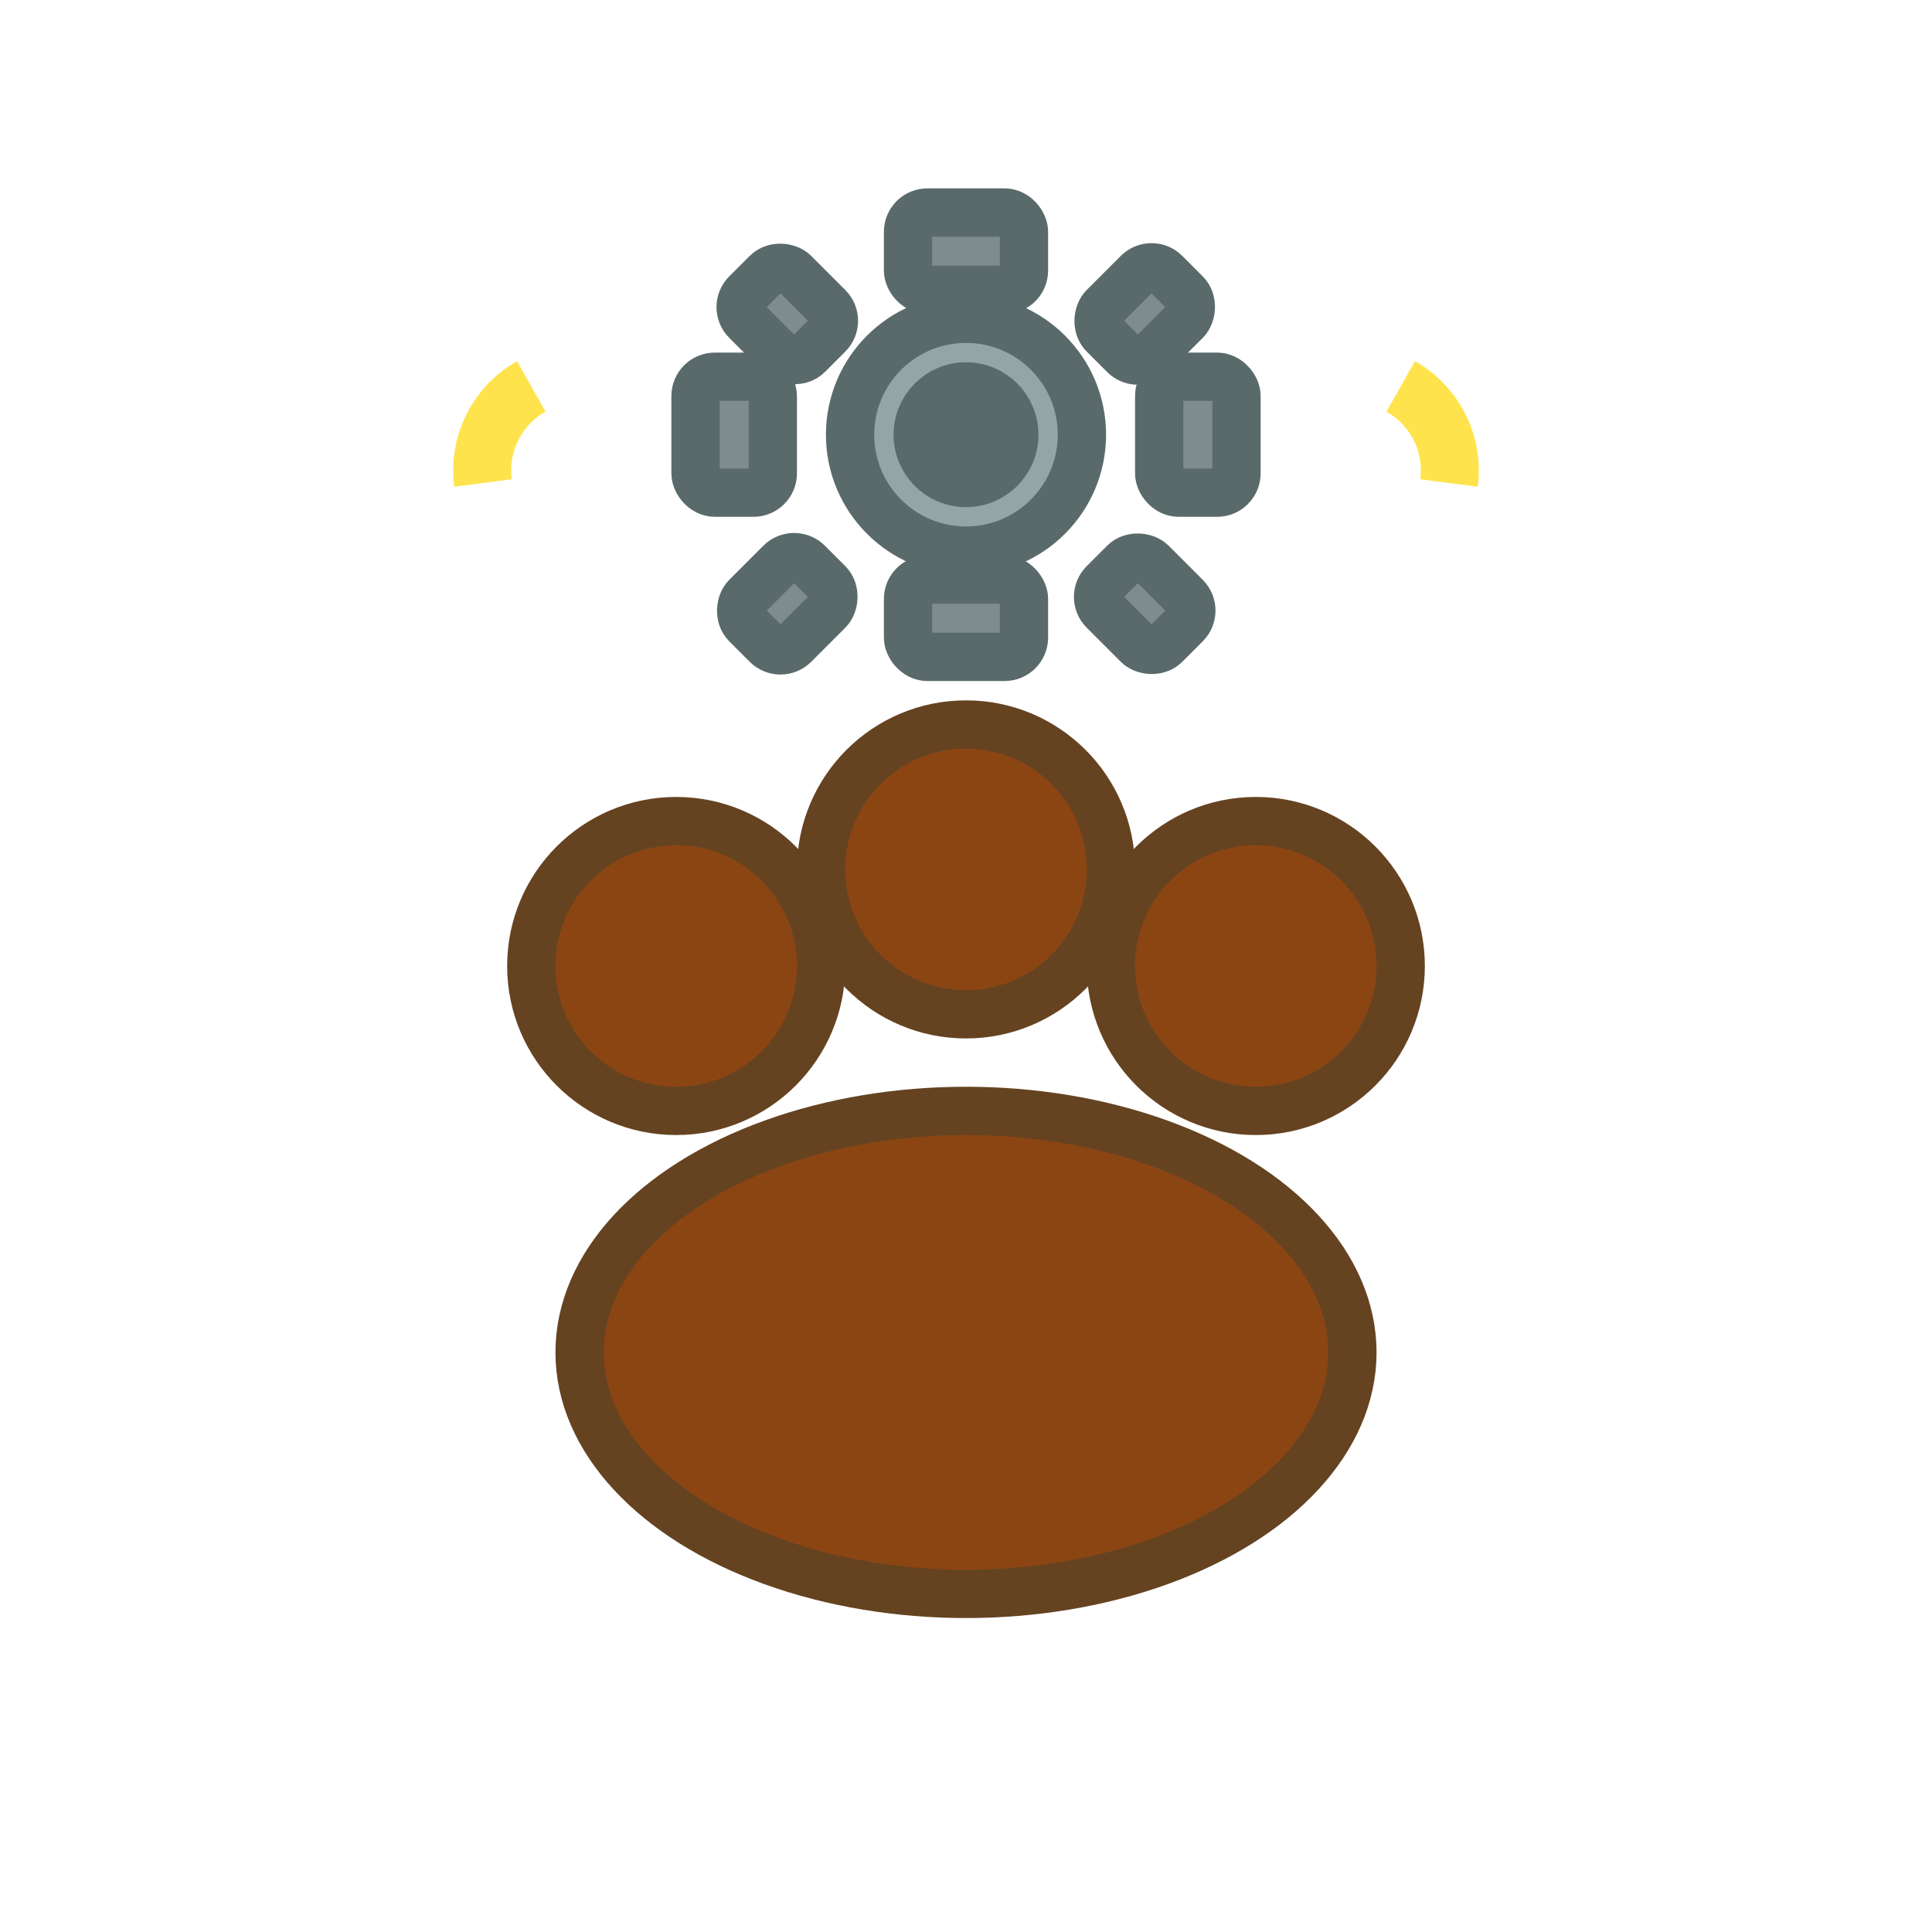 <svg width="20" height="20" viewBox="0 0 20 20" xmlns="http://www.w3.org/2000/svg">
  <!-- Cat paw -->
  <g fill="#8B4513" stroke="#654321" stroke-width="0.5">
    <!-- Main paw pad -->
    <ellipse cx="10" cy="14" rx="4" ry="2.5" />
    
    <!-- Toe pads -->
    <circle cx="7" cy="10" r="1.5" />
    <circle cx="10" cy="9" r="1.5" />
    <circle cx="13" cy="10" r="1.5" />
  </g>
  
  <!-- Gear/settings icon -->
  <g fill="#7F8C8D" stroke="#5A6A6B" stroke-width="0.5">
    <!-- Center circle -->
    <circle cx="10" cy="4.5" r="1.2" fill="#95A5A6" />
    
    <!-- Gear teeth -->
    <g fill="#7F8C8D">
      <rect x="9.4" y="2.2" width="1.2" height="0.8" rx="0.2" />
      <rect x="9.4" y="6" width="1.2" height="0.8" rx="0.2" />
      <rect x="7.2" y="3.9" width="0.8" height="1.2" rx="0.2" />
      <rect x="12" y="3.9" width="0.8" height="1.2" rx="0.2" />
      
      <!-- Diagonal teeth -->
      <rect x="7.8" y="2.8" width="0.7" height="0.9" rx="0.2" transform="rotate(-45 8.15 3.25)" />
      <rect x="11.5" y="2.8" width="0.7" height="0.9" rx="0.2" transform="rotate(45 11.85 3.25)" />
      <rect x="7.8" y="5.8" width="0.7" height="0.9" rx="0.2" transform="rotate(45 8.15 6.25)" />
      <rect x="11.5" y="5.8" width="0.7" height="0.9" rx="0.2" transform="rotate(-45 11.85 6.25)" />
    </g>
    
    <!-- Center hole -->
    <circle cx="10" cy="4.5" r="0.5" fill="#5A6A6B" />
  </g>
  
  <!-- Sparkle effects suggesting motion/adjustment -->
  <g stroke="#FFD700" stroke-width="0.6" fill="none" opacity="0.7">
    <path d="M 14.5 4 A 1 1 0 0 1 15 5" />
    <path d="M 5.5 4 A 1 1 0 0 0 5 5" />
  </g>
</svg>
